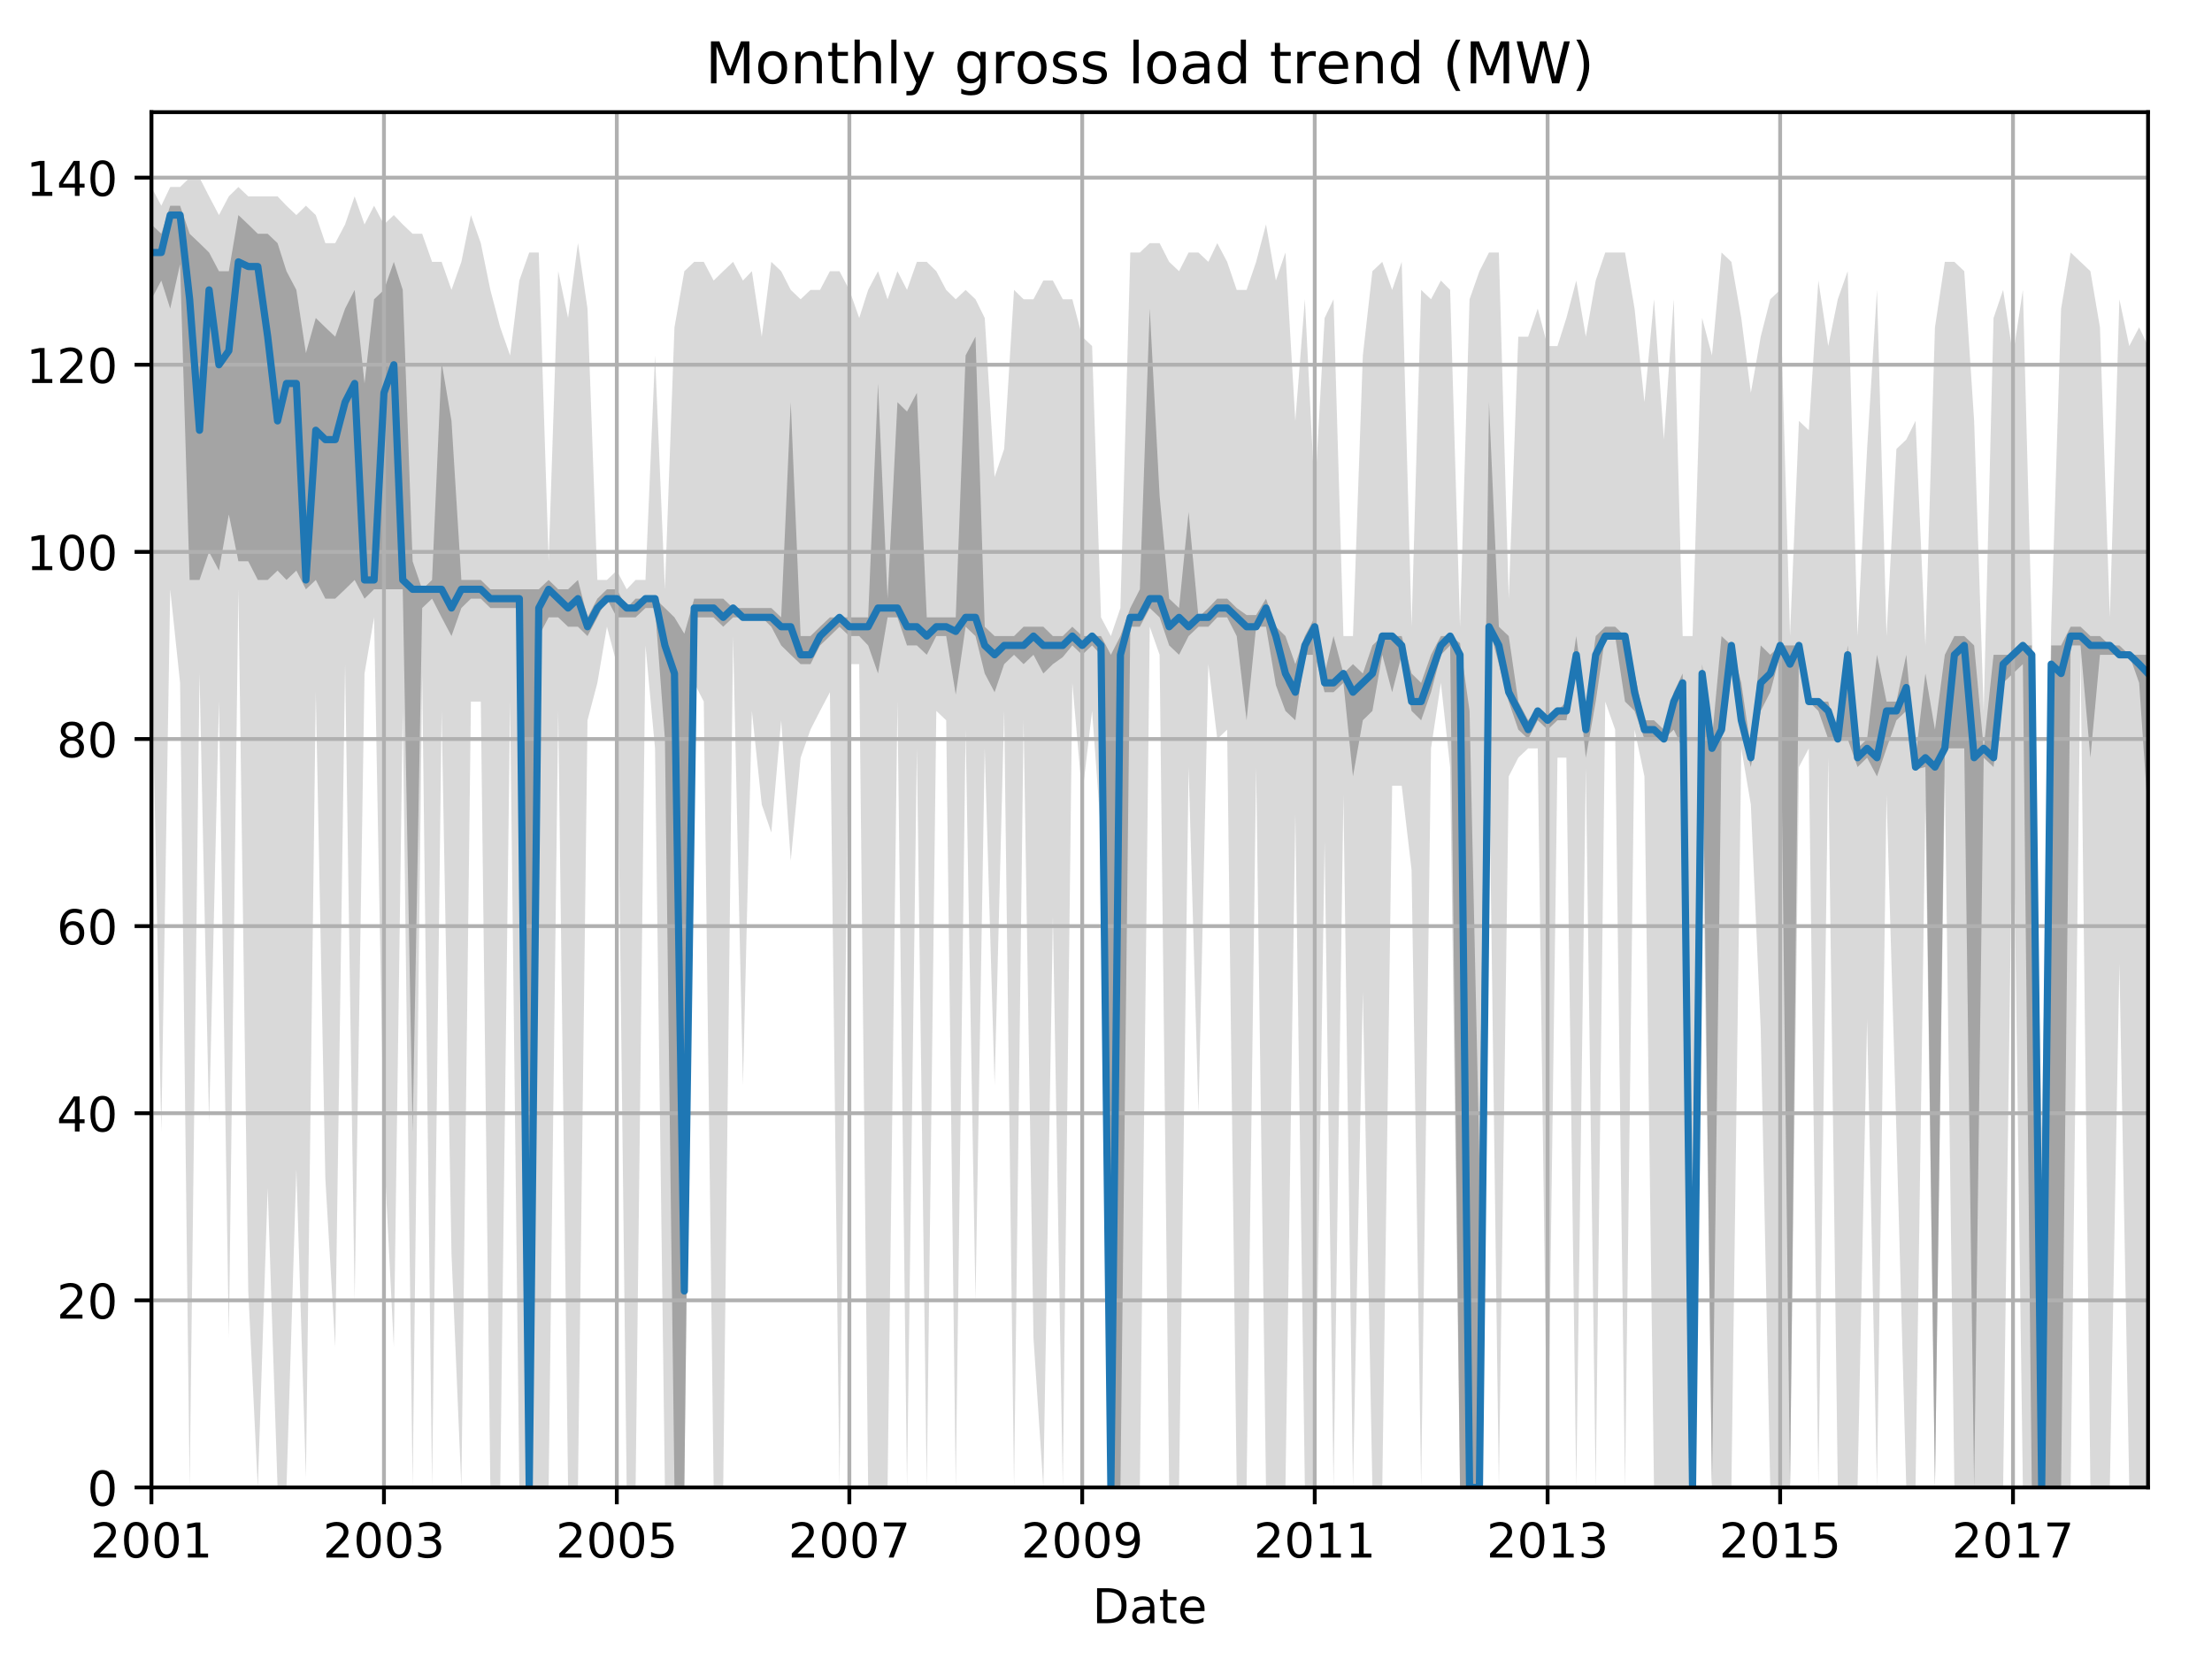 <?xml version="1.0" encoding="utf-8" standalone="no"?>
<!DOCTYPE svg PUBLIC "-//W3C//DTD SVG 1.1//EN"
  "http://www.w3.org/Graphics/SVG/1.1/DTD/svg11.dtd">
<!-- Created with matplotlib (http://matplotlib.org/) -->
<svg height="345.6pt" version="1.1" viewBox="0 0 460.8 345.6" width="460.8pt" xmlns="http://www.w3.org/2000/svg" xmlns:xlink="http://www.w3.org/1999/xlink">
 <defs>
  <style type="text/css">
*{stroke-linecap:butt;stroke-linejoin:round;}
  </style>
 </defs>
 <g id="figure_1">
  <g id="patch_1">
   <path d="M 0 345.6 
L 460.8 345.6 
L 460.8 0 
L 0 0 
z
" style="fill:none;"/>
  </g>
  <g id="axes_1">
   <g id="patch_2">
    <path d="M 31.543 309.863 
L 447.48 309.863 
L 447.48 23.365 
L 31.543 23.365 
z
" style="fill:none;"/>
   </g>
   <g id="PolyCollection_1">
    <path clip-path="url(#p5044ed18a7)" d="M 31.543 38.957 
L 31.543 132.507 
L 33.6 235.803 
L 35.458 122.762 
L 37.515 142.252 
L 39.506 309.863 
L 41.563 140.303 
L 43.554 233.854 
L 45.611 146.15 
L 47.668 278.68 
L 49.659 122.762 
L 51.716 268.935 
L 53.707 309.863 
L 55.764 247.496 
L 57.821 309.863 
L 59.679 309.863 
L 61.736 243.599 
L 63.727 307.915 
L 65.784 144.201 
L 67.775 245.548 
L 69.832 280.629 
L 71.889 138.354 
L 73.88 270.884 
L 75.937 140.303 
L 77.928 128.609 
L 79.985 239.701 
L 82.042 280.629 
L 83.9 148.099 
L 85.957 309.863 
L 87.948 140.303 
L 90.005 309.863 
L 91.996 148.099 
L 94.053 261.139 
L 96.11 309.863 
L 98.101 146.15 
L 100.158 146.15 
L 102.149 309.863 
L 104.206 309.863 
L 106.263 146.15 
L 108.187 309.863 
L 110.245 309.863 
L 112.235 309.863 
L 114.292 309.863 
L 116.283 148.099 
L 118.34 309.863 
L 120.397 309.863 
L 122.388 150.048 
L 124.445 142.252 
L 126.436 130.558 
L 128.493 138.354 
L 130.55 309.863 
L 132.408 309.863 
L 134.466 134.456 
L 136.456 155.895 
L 138.513 309.863 
L 140.504 309.863 
L 142.561 309.863 
L 144.618 142.252 
L 146.609 146.15 
L 148.666 309.863 
L 150.657 309.863 
L 152.714 132.507 
L 154.771 226.058 
L 156.629 148.099 
L 158.686 167.589 
L 160.677 173.436 
L 162.734 150.048 
L 164.725 179.283 
L 166.782 157.844 
L 168.839 151.997 
L 170.83 148.099 
L 172.887 144.201 
L 174.878 309.863 
L 176.935 138.354 
L 178.992 138.354 
L 180.85 309.863 
L 182.907 309.863 
L 184.898 309.863 
L 186.955 146.15 
L 188.946 309.863 
L 191.003 155.895 
L 193.06 309.863 
L 195.051 148.099 
L 197.108 150.048 
L 199.099 309.863 
L 201.156 151.997 
L 203.213 270.884 
L 205.138 155.895 
L 207.195 226.058 
L 209.186 148.099 
L 211.243 309.863 
L 213.233 150.048 
L 215.291 278.68 
L 217.348 309.863 
L 219.338 190.976 
L 221.396 309.863 
L 223.386 142.252 
L 225.443 165.64 
L 227.501 148.099 
L 229.359 173.436 
L 231.416 309.863 
L 233.406 309.863 
L 235.464 309.863 
L 237.454 309.863 
L 239.512 130.558 
L 241.569 136.405 
L 243.559 309.863 
L 245.617 309.863 
L 247.607 159.793 
L 249.664 231.905 
L 251.722 138.354 
L 253.58 153.946 
L 255.637 151.997 
L 257.627 309.863 
L 259.685 309.863 
L 261.675 159.793 
L 263.732 309.863 
L 265.79 309.863 
L 267.78 309.863 
L 269.837 169.538 
L 271.828 309.863 
L 273.885 309.863 
L 275.942 175.385 
L 277.801 309.863 
L 279.858 165.64 
L 281.848 309.863 
L 283.906 206.568 
L 285.896 309.863 
L 287.953 309.863 
L 290.011 163.691 
L 292.001 163.691 
L 294.058 181.232 
L 296.049 309.863 
L 298.106 155.895 
L 300.163 142.252 
L 302.088 159.793 
L 304.145 309.863 
L 306.136 309.863 
L 308.193 309.863 
L 310.184 155.895 
L 312.241 309.863 
L 314.298 161.742 
L 316.289 157.844 
L 318.346 155.895 
L 320.337 155.895 
L 322.394 309.863 
L 324.451 157.844 
L 326.309 157.844 
L 328.366 309.863 
L 330.357 159.793 
L 332.414 309.863 
L 334.405 146.15 
L 336.462 151.997 
L 338.519 309.863 
L 340.51 151.997 
L 342.567 161.742 
L 344.557 309.863 
L 346.615 309.863 
L 348.672 309.863 
L 350.53 309.863 
L 352.587 309.863 
L 354.578 159.793 
L 356.635 309.863 
L 358.626 309.863 
L 360.683 309.863 
L 362.74 155.895 
L 364.731 167.589 
L 366.788 214.364 
L 368.778 309.863 
L 370.836 309.863 
L 372.893 309.863 
L 374.751 159.793 
L 376.808 155.895 
L 378.799 309.863 
L 380.856 157.844 
L 382.847 309.863 
L 384.904 309.863 
L 386.961 309.863 
L 388.952 212.415 
L 391.009 309.863 
L 392.999 165.64 
L 395.057 235.803 
L 397.114 309.863 
L 399.038 309.863 
L 401.095 167.589 
L 403.086 309.863 
L 405.143 161.742 
L 407.134 309.863 
L 409.191 309.863 
L 411.248 309.863 
L 413.239 309.863 
L 415.296 309.863 
L 417.287 309.863 
L 419.344 159.793 
L 421.401 309.863 
L 423.259 309.863 
L 425.316 309.863 
L 427.307 309.863 
L 429.364 309.863 
L 431.355 309.863 
L 433.412 136.405 
L 435.469 309.863 
L 437.46 309.863 
L 439.517 309.863 
L 441.508 200.721 
L 443.565 309.863 
L 445.622 309.863 
L 447.48 309.863 
L 447.48 72.089 
L 447.48 72.089 
L 445.622 68.191 
L 443.565 72.089 
L 441.508 62.344 
L 439.517 128.609 
L 437.46 68.191 
L 435.469 56.498 
L 433.412 54.549 
L 431.355 52.6 
L 429.364 64.293 
L 427.307 130.558 
L 425.316 235.803 
L 423.259 130.558 
L 421.401 60.395 
L 419.344 74.038 
L 417.287 60.395 
L 415.296 66.242 
L 413.239 148.099 
L 411.248 87.681 
L 409.191 56.498 
L 407.134 54.549 
L 405.143 54.549 
L 403.086 68.191 
L 401.095 134.456 
L 399.038 87.681 
L 397.114 91.579 
L 395.057 93.528 
L 392.999 132.507 
L 391.009 60.395 
L 388.952 93.528 
L 386.961 132.507 
L 384.904 56.498 
L 382.847 62.344 
L 380.856 72.089 
L 378.799 58.446 
L 376.808 89.63 
L 374.751 87.681 
L 372.893 132.507 
L 370.836 60.395 
L 368.778 62.344 
L 366.788 70.14 
L 364.731 81.834 
L 362.74 66.242 
L 360.683 54.549 
L 358.626 52.6 
L 356.635 74.038 
L 354.578 66.242 
L 352.587 132.507 
L 350.53 132.507 
L 348.672 62.344 
L 346.615 91.579 
L 344.557 62.344 
L 342.567 83.783 
L 340.51 64.293 
L 338.519 52.6 
L 336.462 52.6 
L 334.405 52.6 
L 332.414 58.446 
L 330.357 70.14 
L 328.366 58.446 
L 326.309 66.242 
L 324.451 72.089 
L 322.394 72.089 
L 320.337 64.293 
L 318.346 70.14 
L 316.289 70.14 
L 314.298 124.711 
L 312.241 52.6 
L 310.184 52.6 
L 308.193 56.498 
L 306.136 62.344 
L 304.145 130.558 
L 302.088 60.395 
L 300.163 58.446 
L 298.106 62.344 
L 296.049 60.395 
L 294.058 130.558 
L 292.001 54.549 
L 290.011 60.395 
L 287.953 54.549 
L 285.896 56.498 
L 283.906 74.038 
L 281.848 132.507 
L 279.858 132.507 
L 277.801 62.344 
L 275.942 66.242 
L 273.885 103.273 
L 271.828 62.344 
L 269.837 87.681 
L 267.78 52.6 
L 265.79 58.446 
L 263.732 46.753 
L 261.675 54.549 
L 259.685 60.395 
L 257.627 60.395 
L 255.637 54.549 
L 253.58 50.651 
L 251.722 54.549 
L 249.664 52.6 
L 247.607 52.6 
L 245.617 56.498 
L 243.559 54.549 
L 241.569 50.651 
L 239.512 50.651 
L 237.454 52.6 
L 235.464 52.6 
L 233.406 126.66 
L 231.416 132.507 
L 229.359 128.609 
L 227.501 72.089 
L 225.443 70.14 
L 223.386 62.344 
L 221.396 62.344 
L 219.338 58.446 
L 217.348 58.446 
L 215.291 62.344 
L 213.233 62.344 
L 211.243 60.395 
L 209.186 93.528 
L 207.195 99.375 
L 205.138 66.242 
L 203.213 62.344 
L 201.156 60.395 
L 199.099 62.344 
L 197.108 60.395 
L 195.051 56.498 
L 193.06 54.549 
L 191.003 54.549 
L 188.946 60.395 
L 186.955 56.498 
L 184.898 62.344 
L 182.907 56.498 
L 180.85 60.395 
L 178.992 66.242 
L 176.935 60.395 
L 174.878 56.498 
L 172.887 56.498 
L 170.83 60.395 
L 168.839 60.395 
L 166.782 62.344 
L 164.725 60.395 
L 162.734 56.498 
L 160.677 54.549 
L 158.686 70.14 
L 156.629 56.498 
L 154.771 58.446 
L 152.714 54.549 
L 150.657 56.498 
L 148.666 58.446 
L 146.609 54.549 
L 144.618 54.549 
L 142.561 56.498 
L 140.504 68.191 
L 138.513 122.762 
L 136.456 74.038 
L 134.466 120.814 
L 132.408 120.814 
L 130.55 122.762 
L 128.493 118.865 
L 126.436 120.814 
L 124.445 120.814 
L 122.388 64.293 
L 120.397 50.651 
L 118.34 66.242 
L 116.283 56.498 
L 114.292 116.916 
L 112.235 52.6 
L 110.245 52.6 
L 108.187 58.446 
L 106.263 74.038 
L 104.206 68.191 
L 102.149 60.395 
L 100.158 50.651 
L 98.101 44.804 
L 96.11 54.549 
L 94.053 60.395 
L 91.996 54.549 
L 90.005 54.549 
L 87.948 48.702 
L 85.957 48.702 
L 83.9 46.753 
L 82.042 44.804 
L 79.985 46.753 
L 77.928 42.855 
L 75.937 46.753 
L 73.88 40.906 
L 71.889 46.753 
L 69.832 50.651 
L 67.775 50.651 
L 65.784 44.804 
L 63.727 42.855 
L 61.736 44.804 
L 59.679 42.855 
L 57.821 40.906 
L 55.764 40.906 
L 53.707 40.906 
L 51.716 40.906 
L 49.659 38.957 
L 47.668 40.906 
L 45.611 44.804 
L 43.554 40.906 
L 41.563 37.008 
L 39.506 37.008 
L 37.515 38.957 
L 35.458 38.957 
L 33.6 42.855 
L 31.543 38.957 
z
" style="fill:#808080;fill-opacity:0.3;"/>
   </g>
   <g id="PolyCollection_2">
    <path clip-path="url(#p5044ed18a7)" d="M 31.543 46.753 
L 31.543 62.344 
L 33.6 58.446 
L 35.458 64.293 
L 37.515 55.036 
L 39.506 120.814 
L 41.563 120.814 
L 43.554 114.967 
L 45.611 118.865 
L 47.668 107.171 
L 49.659 116.916 
L 51.716 116.916 
L 53.707 120.814 
L 55.764 120.814 
L 57.821 118.865 
L 59.679 120.814 
L 61.736 118.865 
L 63.727 122.762 
L 65.784 120.814 
L 67.775 124.711 
L 69.832 124.711 
L 71.889 122.762 
L 73.88 120.814 
L 75.937 124.711 
L 77.928 122.762 
L 79.985 122.762 
L 82.042 122.762 
L 83.9 122.762 
L 85.957 235.803 
L 87.948 126.66 
L 90.005 124.711 
L 91.996 128.609 
L 94.053 132.507 
L 96.11 126.66 
L 98.101 124.711 
L 100.158 124.711 
L 102.149 126.66 
L 104.206 126.66 
L 106.263 126.66 
L 108.187 126.66 
L 110.245 309.863 
L 112.235 132.507 
L 114.292 128.609 
L 116.283 128.609 
L 118.34 130.558 
L 120.397 130.558 
L 122.388 132.507 
L 124.445 128.609 
L 126.436 124.711 
L 128.493 128.609 
L 130.55 128.609 
L 132.408 128.609 
L 134.466 126.66 
L 136.456 126.66 
L 138.513 153.946 
L 140.504 309.863 
L 142.561 309.863 
L 144.618 128.609 
L 146.609 128.609 
L 148.666 128.609 
L 150.657 130.558 
L 152.714 128.609 
L 154.771 128.609 
L 156.629 128.609 
L 158.686 128.609 
L 160.677 130.558 
L 162.734 134.456 
L 164.725 136.405 
L 166.782 138.354 
L 168.839 138.354 
L 170.83 134.456 
L 172.887 132.507 
L 174.878 130.558 
L 176.935 132.507 
L 178.992 132.507 
L 180.85 134.456 
L 182.907 140.303 
L 184.898 128.609 
L 186.955 128.609 
L 188.946 134.456 
L 191.003 134.456 
L 193.06 136.405 
L 195.051 132.507 
L 197.108 132.507 
L 199.099 144.688 
L 201.156 130.558 
L 203.213 132.507 
L 205.138 140.303 
L 207.195 144.201 
L 209.186 138.354 
L 211.243 136.405 
L 213.233 138.354 
L 215.291 136.405 
L 217.348 140.303 
L 219.338 138.354 
L 221.396 136.892 
L 223.386 134.456 
L 225.443 136.405 
L 227.501 134.456 
L 229.359 136.405 
L 231.416 309.863 
L 233.406 309.863 
L 235.464 130.558 
L 237.454 130.558 
L 239.512 126.66 
L 241.569 128.609 
L 243.559 134.456 
L 245.617 136.405 
L 247.607 132.507 
L 249.664 130.558 
L 251.722 130.558 
L 253.58 128.609 
L 255.637 128.609 
L 257.627 132.507 
L 259.685 150.048 
L 261.675 130.558 
L 263.732 130.558 
L 265.79 142.739 
L 267.78 148.099 
L 269.837 150.048 
L 271.828 136.405 
L 273.885 136.405 
L 275.942 144.201 
L 277.801 144.201 
L 279.858 142.252 
L 281.848 161.742 
L 283.906 150.048 
L 285.896 148.099 
L 287.953 136.405 
L 290.011 144.201 
L 292.001 136.405 
L 294.058 148.099 
L 296.049 150.048 
L 298.106 144.201 
L 300.163 136.405 
L 302.088 134.456 
L 304.145 309.863 
L 306.136 309.863 
L 308.193 309.863 
L 310.184 130.558 
L 312.241 138.354 
L 314.298 146.15 
L 316.289 151.997 
L 318.346 153.946 
L 320.337 150.048 
L 322.394 151.997 
L 324.451 150.048 
L 326.309 150.048 
L 328.366 138.354 
L 330.357 157.844 
L 332.414 146.15 
L 334.405 132.507 
L 336.462 132.507 
L 338.519 146.15 
L 340.51 148.099 
L 342.567 153.946 
L 344.557 153.946 
L 346.615 153.946 
L 348.672 151.997 
L 350.53 155.895 
L 352.587 309.863 
L 354.578 142.252 
L 356.635 309.863 
L 358.626 153.946 
L 360.683 134.456 
L 362.74 151.997 
L 364.731 159.793 
L 366.788 148.099 
L 368.778 144.201 
L 370.836 136.405 
L 372.893 309.863 
L 374.751 134.456 
L 376.808 146.15 
L 378.799 148.099 
L 380.856 153.946 
L 382.847 153.946 
L 384.904 153.946 
L 386.961 159.793 
L 388.952 157.844 
L 391.009 161.742 
L 392.999 155.895 
L 395.057 150.048 
L 397.114 148.099 
L 399.038 160.28 
L 401.095 159.793 
L 403.086 309.863 
L 405.143 155.895 
L 407.134 155.895 
L 409.191 155.895 
L 411.248 309.863 
L 413.239 157.844 
L 415.296 159.793 
L 417.287 142.252 
L 419.344 140.303 
L 421.401 138.354 
L 423.259 309.863 
L 425.316 309.863 
L 427.307 309.863 
L 429.364 309.863 
L 431.355 134.456 
L 433.412 134.456 
L 435.469 157.844 
L 437.46 136.405 
L 439.517 136.405 
L 441.508 136.405 
L 443.565 136.405 
L 445.622 142.252 
L 447.48 169.538 
L 447.48 136.405 
L 447.48 136.405 
L 445.622 136.405 
L 443.565 136.405 
L 441.508 134.456 
L 439.517 134.456 
L 437.46 132.507 
L 435.469 132.507 
L 433.412 130.558 
L 431.355 130.558 
L 429.364 134.456 
L 427.307 134.456 
L 425.316 309.863 
L 423.259 134.456 
L 421.401 134.456 
L 419.344 136.405 
L 417.287 136.405 
L 415.296 136.405 
L 413.239 155.895 
L 411.248 134.456 
L 409.191 132.507 
L 407.134 132.507 
L 405.143 136.405 
L 403.086 151.997 
L 401.095 140.303 
L 399.038 157.844 
L 397.114 136.405 
L 395.057 146.15 
L 392.999 146.15 
L 391.009 136.405 
L 388.952 153.946 
L 386.961 155.895 
L 384.904 134.456 
L 382.847 153.946 
L 380.856 146.15 
L 378.799 146.15 
L 376.808 146.15 
L 374.751 134.456 
L 372.893 134.456 
L 370.836 134.456 
L 368.778 136.405 
L 366.788 134.456 
L 364.731 155.895 
L 362.74 142.252 
L 360.683 134.456 
L 358.626 132.507 
L 356.635 153.946 
L 354.578 138.354 
L 352.587 309.863 
L 350.53 140.303 
L 348.672 144.201 
L 346.615 151.997 
L 344.557 150.048 
L 342.567 150.048 
L 340.51 140.303 
L 338.519 132.507 
L 336.462 130.558 
L 334.405 130.558 
L 332.414 132.507 
L 330.357 148.099 
L 328.366 132.507 
L 326.309 146.15 
L 324.451 148.099 
L 322.394 150.048 
L 320.337 147.612 
L 318.346 150.048 
L 316.289 146.15 
L 314.298 132.507 
L 312.241 130.558 
L 310.184 83.783 
L 308.193 241.65 
L 306.136 148.099 
L 304.145 133.969 
L 302.088 132.507 
L 300.163 132.507 
L 298.106 136.405 
L 296.049 142.252 
L 294.058 140.303 
L 292.001 132.507 
L 290.011 132.507 
L 287.953 132.507 
L 285.896 134.456 
L 283.906 140.303 
L 281.848 138.354 
L 279.858 140.303 
L 277.801 132.507 
L 275.942 140.303 
L 273.885 128.609 
L 271.828 132.507 
L 269.837 138.354 
L 267.78 132.507 
L 265.79 130.558 
L 263.732 124.711 
L 261.675 128.122 
L 259.685 128.122 
L 257.627 126.66 
L 255.637 124.711 
L 253.58 124.711 
L 251.722 126.66 
L 249.664 128.609 
L 247.607 106.683 
L 245.617 126.66 
L 243.559 124.711 
L 241.569 103.273 
L 239.512 64.293 
L 237.454 122.762 
L 235.464 126.66 
L 233.406 132.507 
L 231.416 136.405 
L 229.359 132.507 
L 227.501 132.507 
L 225.443 132.507 
L 223.386 130.558 
L 221.396 132.507 
L 219.338 132.507 
L 217.348 130.558 
L 215.291 130.558 
L 213.233 130.558 
L 211.243 132.507 
L 209.186 132.507 
L 207.195 132.507 
L 205.138 130.558 
L 203.213 70.14 
L 201.156 74.038 
L 199.099 128.609 
L 197.108 128.609 
L 195.051 128.609 
L 193.06 128.609 
L 191.003 81.834 
L 188.946 85.732 
L 186.955 83.783 
L 184.898 124.711 
L 182.907 79.885 
L 180.85 128.609 
L 178.992 128.609 
L 176.935 128.609 
L 174.878 128.609 
L 172.887 128.609 
L 170.83 130.558 
L 168.839 132.507 
L 166.782 132.507 
L 164.725 83.783 
L 162.734 128.609 
L 160.677 126.66 
L 158.686 126.66 
L 156.629 126.66 
L 154.771 126.66 
L 152.714 126.66 
L 150.657 124.711 
L 148.666 124.711 
L 146.609 124.711 
L 144.618 124.711 
L 142.561 132.02 
L 140.504 128.609 
L 138.513 126.66 
L 136.456 124.711 
L 134.466 124.711 
L 132.408 124.711 
L 130.55 126.66 
L 128.493 122.762 
L 126.436 122.762 
L 124.445 124.711 
L 122.388 128.609 
L 120.397 120.814 
L 118.34 122.762 
L 116.283 122.762 
L 114.292 120.814 
L 112.235 122.762 
L 110.245 122.762 
L 108.187 122.762 
L 106.263 122.762 
L 104.206 122.762 
L 102.149 122.762 
L 100.158 120.814 
L 98.101 120.814 
L 96.11 120.814 
L 94.053 87.681 
L 91.996 75.5 
L 90.005 120.814 
L 87.948 122.762 
L 85.957 116.916 
L 83.9 60.395 
L 82.042 54.549 
L 79.985 60.395 
L 77.928 62.344 
L 75.937 79.885 
L 73.88 60.395 
L 71.889 64.293 
L 69.832 70.14 
L 67.775 68.191 
L 65.784 66.242 
L 63.727 73.551 
L 61.736 60.395 
L 59.679 56.498 
L 57.821 50.651 
L 55.764 48.702 
L 53.707 48.702 
L 51.716 46.753 
L 49.659 44.804 
L 47.668 56.498 
L 45.611 56.498 
L 43.554 52.6 
L 41.563 50.651 
L 39.506 48.702 
L 37.515 42.855 
L 35.458 42.855 
L 33.6 48.702 
L 31.543 46.753 
z
" style="fill:#808080;fill-opacity:0.6;"/>
   </g>
   <g id="matplotlib.axis_1">
    <g id="xtick_1">
     <g id="line2d_1">
      <path clip-path="url(#p5044ed18a7)" d="M 31.543 309.863 
L 31.543 23.365 
" style="fill:none;stroke:#b0b0b0;stroke-linecap:square;stroke-width:0.8;"/>
     </g>
     <g id="line2d_2">
      <defs>
       <path d="M 0 0 
L 0 3.5 
" id="m876ed18897" style="stroke:#000000;stroke-width:0.8;"/>
      </defs>
      <g>
       <use style="stroke:#000000;stroke-width:0.8;" x="31.543" xlink:href="#m876ed18897" y="309.863"/>
      </g>
     </g>
     <g id="text_1">
      <!-- 2001 -->
      <defs>
       <path d="M 19.188 8.297 
L 53.609 8.297 
L 53.609 0 
L 7.328 0 
L 7.328 8.297 
Q 12.938 14.109 22.625 23.891 
Q 32.328 33.688 34.812 36.531 
Q 39.547 41.844 41.422 45.531 
Q 43.312 49.219 43.312 52.781 
Q 43.312 58.594 39.234 62.25 
Q 35.156 65.922 28.609 65.922 
Q 23.969 65.922 18.812 64.312 
Q 13.672 62.703 7.812 59.422 
L 7.812 69.391 
Q 13.766 71.781 18.938 73 
Q 24.125 74.219 28.422 74.219 
Q 39.75 74.219 46.484 68.547 
Q 53.219 62.891 53.219 53.422 
Q 53.219 48.922 51.531 44.891 
Q 49.859 40.875 45.406 35.406 
Q 44.188 33.984 37.641 27.219 
Q 31.109 20.453 19.188 8.297 
z
" id="DejaVuSans-32"/>
       <path d="M 31.781 66.406 
Q 24.172 66.406 20.328 58.906 
Q 16.5 51.422 16.5 36.375 
Q 16.5 21.391 20.328 13.891 
Q 24.172 6.391 31.781 6.391 
Q 39.453 6.391 43.281 13.891 
Q 47.125 21.391 47.125 36.375 
Q 47.125 51.422 43.281 58.906 
Q 39.453 66.406 31.781 66.406 
z
M 31.781 74.219 
Q 44.047 74.219 50.516 64.516 
Q 56.984 54.828 56.984 36.375 
Q 56.984 17.969 50.516 8.266 
Q 44.047 -1.422 31.781 -1.422 
Q 19.531 -1.422 13.062 8.266 
Q 6.594 17.969 6.594 36.375 
Q 6.594 54.828 13.062 64.516 
Q 19.531 74.219 31.781 74.219 
z
" id="DejaVuSans-30"/>
       <path d="M 12.406 8.297 
L 28.516 8.297 
L 28.516 63.922 
L 10.984 60.406 
L 10.984 69.391 
L 28.422 72.906 
L 38.281 72.906 
L 38.281 8.297 
L 54.391 8.297 
L 54.391 0 
L 12.406 0 
z
" id="DejaVuSans-31"/>
      </defs>
      <g transform="translate(18.818 324.462)scale(0.1 -0.1)">
       <use xlink:href="#DejaVuSans-32"/>
       <use x="63.623" xlink:href="#DejaVuSans-30"/>
       <use x="127.246" xlink:href="#DejaVuSans-30"/>
       <use x="190.869" xlink:href="#DejaVuSans-31"/>
      </g>
     </g>
    </g>
    <g id="xtick_2">
     <g id="line2d_3">
      <path clip-path="url(#p5044ed18a7)" d="M 79.985 309.863 
L 79.985 23.365 
" style="fill:none;stroke:#b0b0b0;stroke-linecap:square;stroke-width:0.8;"/>
     </g>
     <g id="line2d_4">
      <g>
       <use style="stroke:#000000;stroke-width:0.8;" x="79.985" xlink:href="#m876ed18897" y="309.863"/>
      </g>
     </g>
     <g id="text_2">
      <!-- 2003 -->
      <defs>
       <path d="M 40.578 39.312 
Q 47.656 37.797 51.625 33 
Q 55.609 28.219 55.609 21.188 
Q 55.609 10.406 48.188 4.484 
Q 40.766 -1.422 27.094 -1.422 
Q 22.516 -1.422 17.656 -0.516 
Q 12.797 0.391 7.625 2.203 
L 7.625 11.719 
Q 11.719 9.328 16.594 8.109 
Q 21.484 6.891 26.812 6.891 
Q 36.078 6.891 40.938 10.547 
Q 45.797 14.203 45.797 21.188 
Q 45.797 27.641 41.281 31.266 
Q 36.766 34.906 28.719 34.906 
L 20.219 34.906 
L 20.219 43.016 
L 29.109 43.016 
Q 36.375 43.016 40.234 45.922 
Q 44.094 48.828 44.094 54.297 
Q 44.094 59.906 40.109 62.906 
Q 36.141 65.922 28.719 65.922 
Q 24.656 65.922 20.016 65.031 
Q 15.375 64.156 9.812 62.312 
L 9.812 71.094 
Q 15.438 72.656 20.344 73.438 
Q 25.25 74.219 29.594 74.219 
Q 40.828 74.219 47.359 69.109 
Q 53.906 64.016 53.906 55.328 
Q 53.906 49.266 50.438 45.094 
Q 46.969 40.922 40.578 39.312 
z
" id="DejaVuSans-33"/>
      </defs>
      <g transform="translate(67.26 324.462)scale(0.1 -0.1)">
       <use xlink:href="#DejaVuSans-32"/>
       <use x="63.623" xlink:href="#DejaVuSans-30"/>
       <use x="127.246" xlink:href="#DejaVuSans-30"/>
       <use x="190.869" xlink:href="#DejaVuSans-33"/>
      </g>
     </g>
    </g>
    <g id="xtick_3">
     <g id="line2d_5">
      <path clip-path="url(#p5044ed18a7)" d="M 128.493 309.863 
L 128.493 23.365 
" style="fill:none;stroke:#b0b0b0;stroke-linecap:square;stroke-width:0.8;"/>
     </g>
     <g id="line2d_6">
      <g>
       <use style="stroke:#000000;stroke-width:0.8;" x="128.493" xlink:href="#m876ed18897" y="309.863"/>
      </g>
     </g>
     <g id="text_3">
      <!-- 2005 -->
      <defs>
       <path d="M 10.797 72.906 
L 49.516 72.906 
L 49.516 64.594 
L 19.828 64.594 
L 19.828 46.734 
Q 21.969 47.469 24.109 47.828 
Q 26.266 48.188 28.422 48.188 
Q 40.625 48.188 47.75 41.5 
Q 54.891 34.812 54.891 23.391 
Q 54.891 11.625 47.562 5.094 
Q 40.234 -1.422 26.906 -1.422 
Q 22.312 -1.422 17.547 -0.641 
Q 12.797 0.141 7.719 1.703 
L 7.719 11.625 
Q 12.109 9.234 16.797 8.062 
Q 21.484 6.891 26.703 6.891 
Q 35.156 6.891 40.078 11.328 
Q 45.016 15.766 45.016 23.391 
Q 45.016 31 40.078 35.438 
Q 35.156 39.891 26.703 39.891 
Q 22.75 39.891 18.812 39.016 
Q 14.891 38.141 10.797 36.281 
z
" id="DejaVuSans-35"/>
      </defs>
      <g transform="translate(115.768 324.462)scale(0.1 -0.1)">
       <use xlink:href="#DejaVuSans-32"/>
       <use x="63.623" xlink:href="#DejaVuSans-30"/>
       <use x="127.246" xlink:href="#DejaVuSans-30"/>
       <use x="190.869" xlink:href="#DejaVuSans-35"/>
      </g>
     </g>
    </g>
    <g id="xtick_4">
     <g id="line2d_7">
      <path clip-path="url(#p5044ed18a7)" d="M 176.935 309.863 
L 176.935 23.365 
" style="fill:none;stroke:#b0b0b0;stroke-linecap:square;stroke-width:0.8;"/>
     </g>
     <g id="line2d_8">
      <g>
       <use style="stroke:#000000;stroke-width:0.8;" x="176.935" xlink:href="#m876ed18897" y="309.863"/>
      </g>
     </g>
     <g id="text_4">
      <!-- 2007 -->
      <defs>
       <path d="M 8.203 72.906 
L 55.078 72.906 
L 55.078 68.703 
L 28.609 0 
L 18.312 0 
L 43.219 64.594 
L 8.203 64.594 
z
" id="DejaVuSans-37"/>
      </defs>
      <g transform="translate(164.21 324.462)scale(0.1 -0.1)">
       <use xlink:href="#DejaVuSans-32"/>
       <use x="63.623" xlink:href="#DejaVuSans-30"/>
       <use x="127.246" xlink:href="#DejaVuSans-30"/>
       <use x="190.869" xlink:href="#DejaVuSans-37"/>
      </g>
     </g>
    </g>
    <g id="xtick_5">
     <g id="line2d_9">
      <path clip-path="url(#p5044ed18a7)" d="M 225.443 309.863 
L 225.443 23.365 
" style="fill:none;stroke:#b0b0b0;stroke-linecap:square;stroke-width:0.8;"/>
     </g>
     <g id="line2d_10">
      <g>
       <use style="stroke:#000000;stroke-width:0.8;" x="225.443" xlink:href="#m876ed18897" y="309.863"/>
      </g>
     </g>
     <g id="text_5">
      <!-- 2009 -->
      <defs>
       <path d="M 10.984 1.516 
L 10.984 10.5 
Q 14.703 8.734 18.5 7.812 
Q 22.312 6.891 25.984 6.891 
Q 35.75 6.891 40.891 13.453 
Q 46.047 20.016 46.781 33.406 
Q 43.953 29.203 39.594 26.953 
Q 35.25 24.703 29.984 24.703 
Q 19.047 24.703 12.672 31.312 
Q 6.297 37.938 6.297 49.422 
Q 6.297 60.641 12.938 67.422 
Q 19.578 74.219 30.609 74.219 
Q 43.266 74.219 49.922 64.516 
Q 56.594 54.828 56.594 36.375 
Q 56.594 19.141 48.406 8.859 
Q 40.234 -1.422 26.422 -1.422 
Q 22.703 -1.422 18.891 -0.688 
Q 15.094 0.047 10.984 1.516 
z
M 30.609 32.422 
Q 37.25 32.422 41.125 36.953 
Q 45.016 41.5 45.016 49.422 
Q 45.016 57.281 41.125 61.844 
Q 37.25 66.406 30.609 66.406 
Q 23.969 66.406 20.094 61.844 
Q 16.219 57.281 16.219 49.422 
Q 16.219 41.5 20.094 36.953 
Q 23.969 32.422 30.609 32.422 
z
" id="DejaVuSans-39"/>
      </defs>
      <g transform="translate(212.718 324.462)scale(0.1 -0.1)">
       <use xlink:href="#DejaVuSans-32"/>
       <use x="63.623" xlink:href="#DejaVuSans-30"/>
       <use x="127.246" xlink:href="#DejaVuSans-30"/>
       <use x="190.869" xlink:href="#DejaVuSans-39"/>
      </g>
     </g>
    </g>
    <g id="xtick_6">
     <g id="line2d_11">
      <path clip-path="url(#p5044ed18a7)" d="M 273.885 309.863 
L 273.885 23.365 
" style="fill:none;stroke:#b0b0b0;stroke-linecap:square;stroke-width:0.8;"/>
     </g>
     <g id="line2d_12">
      <g>
       <use style="stroke:#000000;stroke-width:0.8;" x="273.885" xlink:href="#m876ed18897" y="309.863"/>
      </g>
     </g>
     <g id="text_6">
      <!-- 2011 -->
      <g transform="translate(261.16 324.462)scale(0.1 -0.1)">
       <use xlink:href="#DejaVuSans-32"/>
       <use x="63.623" xlink:href="#DejaVuSans-30"/>
       <use x="127.246" xlink:href="#DejaVuSans-31"/>
       <use x="190.869" xlink:href="#DejaVuSans-31"/>
      </g>
     </g>
    </g>
    <g id="xtick_7">
     <g id="line2d_13">
      <path clip-path="url(#p5044ed18a7)" d="M 322.394 309.863 
L 322.394 23.365 
" style="fill:none;stroke:#b0b0b0;stroke-linecap:square;stroke-width:0.8;"/>
     </g>
     <g id="line2d_14">
      <g>
       <use style="stroke:#000000;stroke-width:0.8;" x="322.394" xlink:href="#m876ed18897" y="309.863"/>
      </g>
     </g>
     <g id="text_7">
      <!-- 2013 -->
      <g transform="translate(309.669 324.462)scale(0.1 -0.1)">
       <use xlink:href="#DejaVuSans-32"/>
       <use x="63.623" xlink:href="#DejaVuSans-30"/>
       <use x="127.246" xlink:href="#DejaVuSans-31"/>
       <use x="190.869" xlink:href="#DejaVuSans-33"/>
      </g>
     </g>
    </g>
    <g id="xtick_8">
     <g id="line2d_15">
      <path clip-path="url(#p5044ed18a7)" d="M 370.836 309.863 
L 370.836 23.365 
" style="fill:none;stroke:#b0b0b0;stroke-linecap:square;stroke-width:0.8;"/>
     </g>
     <g id="line2d_16">
      <g>
       <use style="stroke:#000000;stroke-width:0.8;" x="370.836" xlink:href="#m876ed18897" y="309.863"/>
      </g>
     </g>
     <g id="text_8">
      <!-- 2015 -->
      <g transform="translate(358.111 324.462)scale(0.1 -0.1)">
       <use xlink:href="#DejaVuSans-32"/>
       <use x="63.623" xlink:href="#DejaVuSans-30"/>
       <use x="127.246" xlink:href="#DejaVuSans-31"/>
       <use x="190.869" xlink:href="#DejaVuSans-35"/>
      </g>
     </g>
    </g>
    <g id="xtick_9">
     <g id="line2d_17">
      <path clip-path="url(#p5044ed18a7)" d="M 419.344 309.863 
L 419.344 23.365 
" style="fill:none;stroke:#b0b0b0;stroke-linecap:square;stroke-width:0.8;"/>
     </g>
     <g id="line2d_18">
      <g>
       <use style="stroke:#000000;stroke-width:0.8;" x="419.344" xlink:href="#m876ed18897" y="309.863"/>
      </g>
     </g>
     <g id="text_9">
      <!-- 2017 -->
      <g transform="translate(406.619 324.462)scale(0.1 -0.1)">
       <use xlink:href="#DejaVuSans-32"/>
       <use x="63.623" xlink:href="#DejaVuSans-30"/>
       <use x="127.246" xlink:href="#DejaVuSans-31"/>
       <use x="190.869" xlink:href="#DejaVuSans-37"/>
      </g>
     </g>
    </g>
    <g id="text_10">
     <!-- Date -->
     <defs>
      <path d="M 19.672 64.797 
L 19.672 8.109 
L 31.594 8.109 
Q 46.688 8.109 53.688 14.938 
Q 60.688 21.781 60.688 36.531 
Q 60.688 51.172 53.688 57.984 
Q 46.688 64.797 31.594 64.797 
z
M 9.812 72.906 
L 30.078 72.906 
Q 51.266 72.906 61.172 64.094 
Q 71.094 55.281 71.094 36.531 
Q 71.094 17.672 61.125 8.828 
Q 51.172 0 30.078 0 
L 9.812 0 
z
" id="DejaVuSans-44"/>
      <path d="M 34.281 27.484 
Q 23.391 27.484 19.188 25 
Q 14.984 22.516 14.984 16.5 
Q 14.984 11.719 18.141 8.906 
Q 21.297 6.109 26.703 6.109 
Q 34.188 6.109 38.703 11.406 
Q 43.219 16.703 43.219 25.484 
L 43.219 27.484 
z
M 52.203 31.203 
L 52.203 0 
L 43.219 0 
L 43.219 8.297 
Q 40.141 3.328 35.547 0.953 
Q 30.953 -1.422 24.312 -1.422 
Q 15.922 -1.422 10.953 3.297 
Q 6 8.016 6 15.922 
Q 6 25.141 12.172 29.828 
Q 18.359 34.516 30.609 34.516 
L 43.219 34.516 
L 43.219 35.406 
Q 43.219 41.609 39.141 45 
Q 35.062 48.391 27.688 48.391 
Q 23 48.391 18.547 47.266 
Q 14.109 46.141 10.016 43.891 
L 10.016 52.203 
Q 14.938 54.109 19.578 55.047 
Q 24.219 56 28.609 56 
Q 40.484 56 46.344 49.844 
Q 52.203 43.703 52.203 31.203 
z
" id="DejaVuSans-61"/>
      <path d="M 18.312 70.219 
L 18.312 54.688 
L 36.812 54.688 
L 36.812 47.703 
L 18.312 47.703 
L 18.312 18.016 
Q 18.312 11.328 20.141 9.422 
Q 21.969 7.516 27.594 7.516 
L 36.812 7.516 
L 36.812 0 
L 27.594 0 
Q 17.188 0 13.234 3.875 
Q 9.281 7.766 9.281 18.016 
L 9.281 47.703 
L 2.688 47.703 
L 2.688 54.688 
L 9.281 54.688 
L 9.281 70.219 
z
" id="DejaVuSans-74"/>
      <path d="M 56.203 29.594 
L 56.203 25.203 
L 14.891 25.203 
Q 15.484 15.922 20.484 11.062 
Q 25.484 6.203 34.422 6.203 
Q 39.594 6.203 44.453 7.469 
Q 49.312 8.734 54.109 11.281 
L 54.109 2.781 
Q 49.266 0.734 44.188 -0.344 
Q 39.109 -1.422 33.891 -1.422 
Q 20.797 -1.422 13.156 6.188 
Q 5.516 13.812 5.516 26.812 
Q 5.516 40.234 12.766 48.109 
Q 20.016 56 32.328 56 
Q 43.359 56 49.781 48.891 
Q 56.203 41.797 56.203 29.594 
z
M 47.219 32.234 
Q 47.125 39.594 43.094 43.984 
Q 39.062 48.391 32.422 48.391 
Q 24.906 48.391 20.391 44.141 
Q 15.875 39.891 15.188 32.172 
z
" id="DejaVuSans-65"/>
     </defs>
     <g transform="translate(227.561 338.14)scale(0.1 -0.1)">
      <use xlink:href="#DejaVuSans-44"/>
      <use x="77.002" xlink:href="#DejaVuSans-61"/>
      <use x="138.281" xlink:href="#DejaVuSans-74"/>
      <use x="177.49" xlink:href="#DejaVuSans-65"/>
     </g>
    </g>
   </g>
   <g id="matplotlib.axis_2">
    <g id="ytick_1">
     <g id="line2d_19">
      <path clip-path="url(#p5044ed18a7)" d="M 31.543 309.863 
L 447.48 309.863 
" style="fill:none;stroke:#b0b0b0;stroke-linecap:square;stroke-width:0.8;"/>
     </g>
     <g id="line2d_20">
      <defs>
       <path d="M 0 0 
L -3.5 0 
" id="mc18c7a63eb" style="stroke:#000000;stroke-width:0.8;"/>
      </defs>
      <g>
       <use style="stroke:#000000;stroke-width:0.8;" x="31.543" xlink:href="#mc18c7a63eb" y="309.863"/>
      </g>
     </g>
     <g id="text_11">
      <!-- 0 -->
      <g transform="translate(18.18 313.663)scale(0.1 -0.1)">
       <use xlink:href="#DejaVuSans-30"/>
      </g>
     </g>
    </g>
    <g id="ytick_2">
     <g id="line2d_21">
      <path clip-path="url(#p5044ed18a7)" d="M 31.543 270.884 
L 447.48 270.884 
" style="fill:none;stroke:#b0b0b0;stroke-linecap:square;stroke-width:0.8;"/>
     </g>
     <g id="line2d_22">
      <g>
       <use style="stroke:#000000;stroke-width:0.8;" x="31.543" xlink:href="#mc18c7a63eb" y="270.884"/>
      </g>
     </g>
     <g id="text_12">
      <!-- 20 -->
      <g transform="translate(11.818 274.683)scale(0.1 -0.1)">
       <use xlink:href="#DejaVuSans-32"/>
       <use x="63.623" xlink:href="#DejaVuSans-30"/>
      </g>
     </g>
    </g>
    <g id="ytick_3">
     <g id="line2d_23">
      <path clip-path="url(#p5044ed18a7)" d="M 31.543 231.905 
L 447.48 231.905 
" style="fill:none;stroke:#b0b0b0;stroke-linecap:square;stroke-width:0.8;"/>
     </g>
     <g id="line2d_24">
      <g>
       <use style="stroke:#000000;stroke-width:0.8;" x="31.543" xlink:href="#mc18c7a63eb" y="231.905"/>
      </g>
     </g>
     <g id="text_13">
      <!-- 40 -->
      <defs>
       <path d="M 37.797 64.312 
L 12.891 25.391 
L 37.797 25.391 
z
M 35.203 72.906 
L 47.609 72.906 
L 47.609 25.391 
L 58.016 25.391 
L 58.016 17.188 
L 47.609 17.188 
L 47.609 0 
L 37.797 0 
L 37.797 17.188 
L 4.891 17.188 
L 4.891 26.703 
z
" id="DejaVuSans-34"/>
      </defs>
      <g transform="translate(11.818 235.704)scale(0.1 -0.1)">
       <use xlink:href="#DejaVuSans-34"/>
       <use x="63.623" xlink:href="#DejaVuSans-30"/>
      </g>
     </g>
    </g>
    <g id="ytick_4">
     <g id="line2d_25">
      <path clip-path="url(#p5044ed18a7)" d="M 31.543 192.925 
L 447.48 192.925 
" style="fill:none;stroke:#b0b0b0;stroke-linecap:square;stroke-width:0.8;"/>
     </g>
     <g id="line2d_26">
      <g>
       <use style="stroke:#000000;stroke-width:0.8;" x="31.543" xlink:href="#mc18c7a63eb" y="192.925"/>
      </g>
     </g>
     <g id="text_14">
      <!-- 60 -->
      <defs>
       <path d="M 33.016 40.375 
Q 26.375 40.375 22.484 35.828 
Q 18.609 31.297 18.609 23.391 
Q 18.609 15.531 22.484 10.953 
Q 26.375 6.391 33.016 6.391 
Q 39.656 6.391 43.531 10.953 
Q 47.406 15.531 47.406 23.391 
Q 47.406 31.297 43.531 35.828 
Q 39.656 40.375 33.016 40.375 
z
M 52.594 71.297 
L 52.594 62.312 
Q 48.875 64.062 45.094 64.984 
Q 41.312 65.922 37.594 65.922 
Q 27.828 65.922 22.672 59.328 
Q 17.531 52.734 16.797 39.406 
Q 19.672 43.656 24.016 45.922 
Q 28.375 48.188 33.594 48.188 
Q 44.578 48.188 50.953 41.516 
Q 57.328 34.859 57.328 23.391 
Q 57.328 12.156 50.688 5.359 
Q 44.047 -1.422 33.016 -1.422 
Q 20.359 -1.422 13.672 8.266 
Q 6.984 17.969 6.984 36.375 
Q 6.984 53.656 15.188 63.938 
Q 23.391 74.219 37.203 74.219 
Q 40.922 74.219 44.703 73.484 
Q 48.484 72.75 52.594 71.297 
z
" id="DejaVuSans-36"/>
      </defs>
      <g transform="translate(11.818 196.725)scale(0.1 -0.1)">
       <use xlink:href="#DejaVuSans-36"/>
       <use x="63.623" xlink:href="#DejaVuSans-30"/>
      </g>
     </g>
    </g>
    <g id="ytick_5">
     <g id="line2d_27">
      <path clip-path="url(#p5044ed18a7)" d="M 31.543 153.946 
L 447.48 153.946 
" style="fill:none;stroke:#b0b0b0;stroke-linecap:square;stroke-width:0.8;"/>
     </g>
     <g id="line2d_28">
      <g>
       <use style="stroke:#000000;stroke-width:0.8;" x="31.543" xlink:href="#mc18c7a63eb" y="153.946"/>
      </g>
     </g>
     <g id="text_15">
      <!-- 80 -->
      <defs>
       <path d="M 31.781 34.625 
Q 24.75 34.625 20.719 30.859 
Q 16.703 27.094 16.703 20.516 
Q 16.703 13.922 20.719 10.156 
Q 24.75 6.391 31.781 6.391 
Q 38.812 6.391 42.859 10.172 
Q 46.922 13.969 46.922 20.516 
Q 46.922 27.094 42.891 30.859 
Q 38.875 34.625 31.781 34.625 
z
M 21.922 38.812 
Q 15.578 40.375 12.031 44.719 
Q 8.5 49.078 8.5 55.328 
Q 8.5 64.062 14.719 69.141 
Q 20.953 74.219 31.781 74.219 
Q 42.672 74.219 48.875 69.141 
Q 55.078 64.062 55.078 55.328 
Q 55.078 49.078 51.531 44.719 
Q 48 40.375 41.703 38.812 
Q 48.828 37.156 52.797 32.312 
Q 56.781 27.484 56.781 20.516 
Q 56.781 9.906 50.312 4.234 
Q 43.844 -1.422 31.781 -1.422 
Q 19.734 -1.422 13.25 4.234 
Q 6.781 9.906 6.781 20.516 
Q 6.781 27.484 10.781 32.312 
Q 14.797 37.156 21.922 38.812 
z
M 18.312 54.391 
Q 18.312 48.734 21.844 45.562 
Q 25.391 42.391 31.781 42.391 
Q 38.141 42.391 41.719 45.562 
Q 45.312 48.734 45.312 54.391 
Q 45.312 60.062 41.719 63.234 
Q 38.141 66.406 31.781 66.406 
Q 25.391 66.406 21.844 63.234 
Q 18.312 60.062 18.312 54.391 
z
" id="DejaVuSans-38"/>
      </defs>
      <g transform="translate(11.818 157.745)scale(0.1 -0.1)">
       <use xlink:href="#DejaVuSans-38"/>
       <use x="63.623" xlink:href="#DejaVuSans-30"/>
      </g>
     </g>
    </g>
    <g id="ytick_6">
     <g id="line2d_29">
      <path clip-path="url(#p5044ed18a7)" d="M 31.543 114.967 
L 447.48 114.967 
" style="fill:none;stroke:#b0b0b0;stroke-linecap:square;stroke-width:0.8;"/>
     </g>
     <g id="line2d_30">
      <g>
       <use style="stroke:#000000;stroke-width:0.8;" x="31.543" xlink:href="#mc18c7a63eb" y="114.967"/>
      </g>
     </g>
     <g id="text_16">
      <!-- 100 -->
      <g transform="translate(5.455 118.766)scale(0.1 -0.1)">
       <use xlink:href="#DejaVuSans-31"/>
       <use x="63.623" xlink:href="#DejaVuSans-30"/>
       <use x="127.246" xlink:href="#DejaVuSans-30"/>
      </g>
     </g>
    </g>
    <g id="ytick_7">
     <g id="line2d_31">
      <path clip-path="url(#p5044ed18a7)" d="M 31.543 75.987 
L 447.48 75.987 
" style="fill:none;stroke:#b0b0b0;stroke-linecap:square;stroke-width:0.8;"/>
     </g>
     <g id="line2d_32">
      <g>
       <use style="stroke:#000000;stroke-width:0.8;" x="31.543" xlink:href="#mc18c7a63eb" y="75.987"/>
      </g>
     </g>
     <g id="text_17">
      <!-- 120 -->
      <g transform="translate(5.455 79.786)scale(0.1 -0.1)">
       <use xlink:href="#DejaVuSans-31"/>
       <use x="63.623" xlink:href="#DejaVuSans-32"/>
       <use x="127.246" xlink:href="#DejaVuSans-30"/>
      </g>
     </g>
    </g>
    <g id="ytick_8">
     <g id="line2d_33">
      <path clip-path="url(#p5044ed18a7)" d="M 31.543 37.008 
L 447.48 37.008 
" style="fill:none;stroke:#b0b0b0;stroke-linecap:square;stroke-width:0.8;"/>
     </g>
     <g id="line2d_34">
      <g>
       <use style="stroke:#000000;stroke-width:0.8;" x="31.543" xlink:href="#mc18c7a63eb" y="37.008"/>
      </g>
     </g>
     <g id="text_18">
      <!-- 140 -->
      <g transform="translate(5.455 40.807)scale(0.1 -0.1)">
       <use xlink:href="#DejaVuSans-31"/>
       <use x="63.623" xlink:href="#DejaVuSans-34"/>
       <use x="127.246" xlink:href="#DejaVuSans-30"/>
      </g>
     </g>
    </g>
   </g>
   <g id="line2d_35">
    <path clip-path="url(#p5044ed18a7)" d="M 31.543 52.6 
L 33.6 52.6 
L 35.458 44.804 
L 37.515 44.804 
L 39.506 62.344 
L 41.563 89.63 
L 43.554 60.395 
L 45.611 75.987 
L 47.668 73.064 
L 49.659 54.549 
L 51.716 55.523 
L 53.707 55.523 
L 55.764 70.14 
L 57.821 87.681 
L 59.679 79.885 
L 61.736 79.885 
L 63.727 120.814 
L 65.784 89.63 
L 67.775 91.579 
L 69.832 91.579 
L 71.889 83.783 
L 73.88 79.885 
L 75.937 120.814 
L 77.928 120.814 
L 79.985 81.834 
L 82.042 75.987 
L 83.9 120.814 
L 85.957 122.762 
L 91.996 122.762 
L 94.053 126.66 
L 96.11 122.762 
L 100.158 122.762 
L 102.149 124.711 
L 108.187 124.711 
L 110.245 309.863 
L 112.235 126.66 
L 114.292 122.762 
L 118.34 126.66 
L 120.397 124.711 
L 122.388 130.558 
L 124.445 126.66 
L 126.436 124.711 
L 128.493 124.711 
L 130.55 126.66 
L 132.408 126.66 
L 134.466 124.711 
L 136.456 124.711 
L 138.513 134.456 
L 140.504 140.303 
L 142.561 268.935 
L 144.618 126.66 
L 148.666 126.66 
L 150.657 128.609 
L 152.714 126.66 
L 154.771 128.609 
L 160.677 128.609 
L 162.734 130.558 
L 164.725 130.558 
L 166.782 136.405 
L 168.839 136.405 
L 170.83 132.507 
L 174.878 128.609 
L 176.935 130.558 
L 180.85 130.558 
L 182.907 126.66 
L 186.955 126.66 
L 188.946 130.558 
L 191.003 130.558 
L 193.06 132.507 
L 195.051 130.558 
L 197.108 130.558 
L 199.099 131.533 
L 201.156 128.609 
L 203.213 128.609 
L 205.138 134.456 
L 207.195 136.405 
L 209.186 134.456 
L 213.233 134.456 
L 215.291 132.507 
L 217.348 134.456 
L 221.396 134.456 
L 223.386 132.507 
L 225.443 134.456 
L 227.501 132.507 
L 229.359 134.456 
L 231.416 309.863 
L 233.406 136.405 
L 235.464 128.609 
L 237.454 128.609 
L 239.512 124.711 
L 241.569 124.711 
L 243.559 130.558 
L 245.617 128.609 
L 247.607 130.558 
L 249.664 128.609 
L 251.722 128.609 
L 253.58 126.66 
L 255.637 126.66 
L 259.685 130.558 
L 261.675 130.558 
L 263.732 126.66 
L 265.79 132.507 
L 267.78 140.303 
L 269.837 144.201 
L 271.828 134.456 
L 273.885 130.558 
L 275.942 142.252 
L 277.801 142.252 
L 279.858 140.303 
L 281.848 144.201 
L 285.896 140.303 
L 287.953 132.507 
L 290.011 132.507 
L 292.001 134.456 
L 294.058 146.15 
L 296.049 146.15 
L 300.163 134.456 
L 302.088 132.507 
L 304.145 136.405 
L 306.136 309.863 
L 308.193 309.863 
L 310.184 130.558 
L 312.241 134.456 
L 314.298 144.201 
L 318.346 151.997 
L 320.337 148.099 
L 322.394 150.048 
L 324.451 148.099 
L 326.309 148.099 
L 328.366 136.405 
L 330.357 151.997 
L 332.414 136.405 
L 334.405 132.507 
L 338.519 132.507 
L 340.51 144.201 
L 342.567 151.997 
L 344.557 151.997 
L 346.615 153.946 
L 348.672 146.15 
L 350.53 142.252 
L 352.587 309.863 
L 354.578 140.303 
L 356.635 155.895 
L 358.626 151.997 
L 360.683 134.456 
L 362.74 150.048 
L 364.731 157.844 
L 366.788 142.252 
L 368.778 140.303 
L 370.836 134.456 
L 372.893 138.354 
L 374.751 134.456 
L 376.808 146.15 
L 378.799 146.15 
L 380.856 148.099 
L 382.847 153.946 
L 384.904 136.405 
L 386.961 157.844 
L 388.952 155.895 
L 391.009 157.844 
L 392.999 148.099 
L 395.057 148.099 
L 397.114 143.227 
L 399.038 159.793 
L 401.095 157.844 
L 403.086 159.793 
L 405.143 155.895 
L 407.134 136.405 
L 409.191 134.456 
L 411.248 157.844 
L 413.239 155.895 
L 415.296 157.844 
L 417.287 138.354 
L 421.401 134.456 
L 423.259 136.405 
L 425.316 309.863 
L 427.307 138.354 
L 429.364 140.303 
L 431.355 132.507 
L 433.412 132.507 
L 435.469 134.456 
L 439.517 134.456 
L 441.508 136.405 
L 443.565 136.405 
L 445.622 138.354 
L 447.48 140.303 
L 447.48 140.303 
" style="fill:none;stroke:#1f77b4;stroke-linecap:square;stroke-width:1.5;"/>
   </g>
   <g id="patch_3">
    <path d="M 31.543 309.863 
L 31.543 23.365 
" style="fill:none;stroke:#000000;stroke-linecap:square;stroke-linejoin:miter;stroke-width:0.8;"/>
   </g>
   <g id="patch_4">
    <path d="M 447.48 309.863 
L 447.48 23.365 
" style="fill:none;stroke:#000000;stroke-linecap:square;stroke-linejoin:miter;stroke-width:0.8;"/>
   </g>
   <g id="patch_5">
    <path d="M 31.543 309.863 
L 447.48 309.863 
" style="fill:none;stroke:#000000;stroke-linecap:square;stroke-linejoin:miter;stroke-width:0.8;"/>
   </g>
   <g id="patch_6">
    <path d="M 31.543 23.365 
L 447.48 23.365 
" style="fill:none;stroke:#000000;stroke-linecap:square;stroke-linejoin:miter;stroke-width:0.8;"/>
   </g>
   <g id="text_19">
    <!-- Monthly gross load trend (MW) -->
    <defs>
     <path d="M 9.812 72.906 
L 24.516 72.906 
L 43.109 23.297 
L 61.812 72.906 
L 76.516 72.906 
L 76.516 0 
L 66.891 0 
L 66.891 64.016 
L 48.094 14.016 
L 38.188 14.016 
L 19.391 64.016 
L 19.391 0 
L 9.812 0 
z
" id="DejaVuSans-4d"/>
     <path d="M 30.609 48.391 
Q 23.391 48.391 19.188 42.75 
Q 14.984 37.109 14.984 27.297 
Q 14.984 17.484 19.156 11.844 
Q 23.344 6.203 30.609 6.203 
Q 37.797 6.203 41.984 11.859 
Q 46.188 17.531 46.188 27.297 
Q 46.188 37.016 41.984 42.703 
Q 37.797 48.391 30.609 48.391 
z
M 30.609 56 
Q 42.328 56 49.016 48.375 
Q 55.719 40.766 55.719 27.297 
Q 55.719 13.875 49.016 6.219 
Q 42.328 -1.422 30.609 -1.422 
Q 18.844 -1.422 12.172 6.219 
Q 5.516 13.875 5.516 27.297 
Q 5.516 40.766 12.172 48.375 
Q 18.844 56 30.609 56 
z
" id="DejaVuSans-6f"/>
     <path d="M 54.891 33.016 
L 54.891 0 
L 45.906 0 
L 45.906 32.719 
Q 45.906 40.484 42.875 44.328 
Q 39.844 48.188 33.797 48.188 
Q 26.516 48.188 22.312 43.547 
Q 18.109 38.922 18.109 30.906 
L 18.109 0 
L 9.078 0 
L 9.078 54.688 
L 18.109 54.688 
L 18.109 46.188 
Q 21.344 51.125 25.703 53.562 
Q 30.078 56 35.797 56 
Q 45.219 56 50.047 50.172 
Q 54.891 44.344 54.891 33.016 
z
" id="DejaVuSans-6e"/>
     <path d="M 54.891 33.016 
L 54.891 0 
L 45.906 0 
L 45.906 32.719 
Q 45.906 40.484 42.875 44.328 
Q 39.844 48.188 33.797 48.188 
Q 26.516 48.188 22.312 43.547 
Q 18.109 38.922 18.109 30.906 
L 18.109 0 
L 9.078 0 
L 9.078 75.984 
L 18.109 75.984 
L 18.109 46.188 
Q 21.344 51.125 25.703 53.562 
Q 30.078 56 35.797 56 
Q 45.219 56 50.047 50.172 
Q 54.891 44.344 54.891 33.016 
z
" id="DejaVuSans-68"/>
     <path d="M 9.422 75.984 
L 18.406 75.984 
L 18.406 0 
L 9.422 0 
z
" id="DejaVuSans-6c"/>
     <path d="M 32.172 -5.078 
Q 28.375 -14.844 24.75 -17.812 
Q 21.141 -20.797 15.094 -20.797 
L 7.906 -20.797 
L 7.906 -13.281 
L 13.188 -13.281 
Q 16.891 -13.281 18.938 -11.516 
Q 21 -9.766 23.484 -3.219 
L 25.094 0.875 
L 2.984 54.688 
L 12.5 54.688 
L 29.594 11.922 
L 46.688 54.688 
L 56.203 54.688 
z
" id="DejaVuSans-79"/>
     <path id="DejaVuSans-20"/>
     <path d="M 45.406 27.984 
Q 45.406 37.75 41.375 43.109 
Q 37.359 48.484 30.078 48.484 
Q 22.859 48.484 18.828 43.109 
Q 14.797 37.75 14.797 27.984 
Q 14.797 18.266 18.828 12.891 
Q 22.859 7.516 30.078 7.516 
Q 37.359 7.516 41.375 12.891 
Q 45.406 18.266 45.406 27.984 
z
M 54.391 6.781 
Q 54.391 -7.172 48.188 -13.984 
Q 42 -20.797 29.203 -20.797 
Q 24.469 -20.797 20.266 -20.094 
Q 16.062 -19.391 12.109 -17.922 
L 12.109 -9.188 
Q 16.062 -11.328 19.922 -12.344 
Q 23.781 -13.375 27.781 -13.375 
Q 36.625 -13.375 41.016 -8.766 
Q 45.406 -4.156 45.406 5.172 
L 45.406 9.625 
Q 42.625 4.781 38.281 2.391 
Q 33.938 0 27.875 0 
Q 17.828 0 11.672 7.656 
Q 5.516 15.328 5.516 27.984 
Q 5.516 40.672 11.672 48.328 
Q 17.828 56 27.875 56 
Q 33.938 56 38.281 53.609 
Q 42.625 51.219 45.406 46.391 
L 45.406 54.688 
L 54.391 54.688 
z
" id="DejaVuSans-67"/>
     <path d="M 41.109 46.297 
Q 39.594 47.172 37.812 47.578 
Q 36.031 48 33.891 48 
Q 26.266 48 22.188 43.047 
Q 18.109 38.094 18.109 28.812 
L 18.109 0 
L 9.078 0 
L 9.078 54.688 
L 18.109 54.688 
L 18.109 46.188 
Q 20.953 51.172 25.484 53.578 
Q 30.031 56 36.531 56 
Q 37.453 56 38.578 55.875 
Q 39.703 55.766 41.062 55.516 
z
" id="DejaVuSans-72"/>
     <path d="M 44.281 53.078 
L 44.281 44.578 
Q 40.484 46.531 36.375 47.5 
Q 32.281 48.484 27.875 48.484 
Q 21.188 48.484 17.844 46.438 
Q 14.5 44.391 14.5 40.281 
Q 14.5 37.156 16.891 35.375 
Q 19.281 33.594 26.516 31.984 
L 29.594 31.297 
Q 39.156 29.25 43.188 25.516 
Q 47.219 21.781 47.219 15.094 
Q 47.219 7.469 41.188 3.016 
Q 35.156 -1.422 24.609 -1.422 
Q 20.219 -1.422 15.453 -0.562 
Q 10.688 0.297 5.422 2 
L 5.422 11.281 
Q 10.406 8.688 15.234 7.391 
Q 20.062 6.109 24.812 6.109 
Q 31.156 6.109 34.562 8.281 
Q 37.984 10.453 37.984 14.406 
Q 37.984 18.062 35.516 20.016 
Q 33.062 21.969 24.703 23.781 
L 21.578 24.516 
Q 13.234 26.266 9.516 29.906 
Q 5.812 33.547 5.812 39.891 
Q 5.812 47.609 11.281 51.797 
Q 16.75 56 26.812 56 
Q 31.781 56 36.172 55.266 
Q 40.578 54.547 44.281 53.078 
z
" id="DejaVuSans-73"/>
     <path d="M 45.406 46.391 
L 45.406 75.984 
L 54.391 75.984 
L 54.391 0 
L 45.406 0 
L 45.406 8.203 
Q 42.578 3.328 38.25 0.953 
Q 33.938 -1.422 27.875 -1.422 
Q 17.969 -1.422 11.734 6.484 
Q 5.516 14.406 5.516 27.297 
Q 5.516 40.188 11.734 48.094 
Q 17.969 56 27.875 56 
Q 33.938 56 38.25 53.625 
Q 42.578 51.266 45.406 46.391 
z
M 14.797 27.297 
Q 14.797 17.391 18.875 11.75 
Q 22.953 6.109 30.078 6.109 
Q 37.203 6.109 41.297 11.75 
Q 45.406 17.391 45.406 27.297 
Q 45.406 37.203 41.297 42.844 
Q 37.203 48.484 30.078 48.484 
Q 22.953 48.484 18.875 42.844 
Q 14.797 37.203 14.797 27.297 
z
" id="DejaVuSans-64"/>
     <path d="M 31 75.875 
Q 24.469 64.656 21.281 53.656 
Q 18.109 42.672 18.109 31.391 
Q 18.109 20.125 21.312 9.062 
Q 24.516 -2 31 -13.188 
L 23.188 -13.188 
Q 15.875 -1.703 12.234 9.375 
Q 8.594 20.453 8.594 31.391 
Q 8.594 42.281 12.203 53.312 
Q 15.828 64.359 23.188 75.875 
z
" id="DejaVuSans-28"/>
     <path d="M 3.328 72.906 
L 13.281 72.906 
L 28.609 11.281 
L 43.891 72.906 
L 54.984 72.906 
L 70.312 11.281 
L 85.594 72.906 
L 95.609 72.906 
L 77.297 0 
L 64.891 0 
L 49.516 63.281 
L 33.984 0 
L 21.578 0 
z
" id="DejaVuSans-57"/>
     <path d="M 8.016 75.875 
L 15.828 75.875 
Q 23.141 64.359 26.781 53.312 
Q 30.422 42.281 30.422 31.391 
Q 30.422 20.453 26.781 9.375 
Q 23.141 -1.703 15.828 -13.188 
L 8.016 -13.188 
Q 14.5 -2 17.703 9.062 
Q 20.906 20.125 20.906 31.391 
Q 20.906 42.672 17.703 53.656 
Q 14.5 64.656 8.016 75.875 
z
" id="DejaVuSans-29"/>
    </defs>
    <g transform="translate(146.929 17.365)scale(0.12 -0.12)">
     <use xlink:href="#DejaVuSans-4d"/>
     <use x="86.279" xlink:href="#DejaVuSans-6f"/>
     <use x="147.461" xlink:href="#DejaVuSans-6e"/>
     <use x="210.84" xlink:href="#DejaVuSans-74"/>
     <use x="250.049" xlink:href="#DejaVuSans-68"/>
     <use x="313.428" xlink:href="#DejaVuSans-6c"/>
     <use x="341.211" xlink:href="#DejaVuSans-79"/>
     <use x="400.391" xlink:href="#DejaVuSans-20"/>
     <use x="432.178" xlink:href="#DejaVuSans-67"/>
     <use x="495.654" xlink:href="#DejaVuSans-72"/>
     <use x="536.736" xlink:href="#DejaVuSans-6f"/>
     <use x="597.918" xlink:href="#DejaVuSans-73"/>
     <use x="650.018" xlink:href="#DejaVuSans-73"/>
     <use x="702.117" xlink:href="#DejaVuSans-20"/>
     <use x="733.904" xlink:href="#DejaVuSans-6c"/>
     <use x="761.688" xlink:href="#DejaVuSans-6f"/>
     <use x="822.869" xlink:href="#DejaVuSans-61"/>
     <use x="884.148" xlink:href="#DejaVuSans-64"/>
     <use x="947.625" xlink:href="#DejaVuSans-20"/>
     <use x="979.412" xlink:href="#DejaVuSans-74"/>
     <use x="1018.621" xlink:href="#DejaVuSans-72"/>
     <use x="1059.703" xlink:href="#DejaVuSans-65"/>
     <use x="1121.227" xlink:href="#DejaVuSans-6e"/>
     <use x="1184.605" xlink:href="#DejaVuSans-64"/>
     <use x="1248.082" xlink:href="#DejaVuSans-20"/>
     <use x="1279.869" xlink:href="#DejaVuSans-28"/>
     <use x="1318.883" xlink:href="#DejaVuSans-4d"/>
     <use x="1405.162" xlink:href="#DejaVuSans-57"/>
     <use x="1504.039" xlink:href="#DejaVuSans-29"/>
    </g>
   </g>
  </g>
 </g>
 <defs>
  <clipPath id="p5044ed18a7">
   <rect height="286.498" width="415.937" x="31.543" y="23.365"/>
  </clipPath>
 </defs>
</svg>
